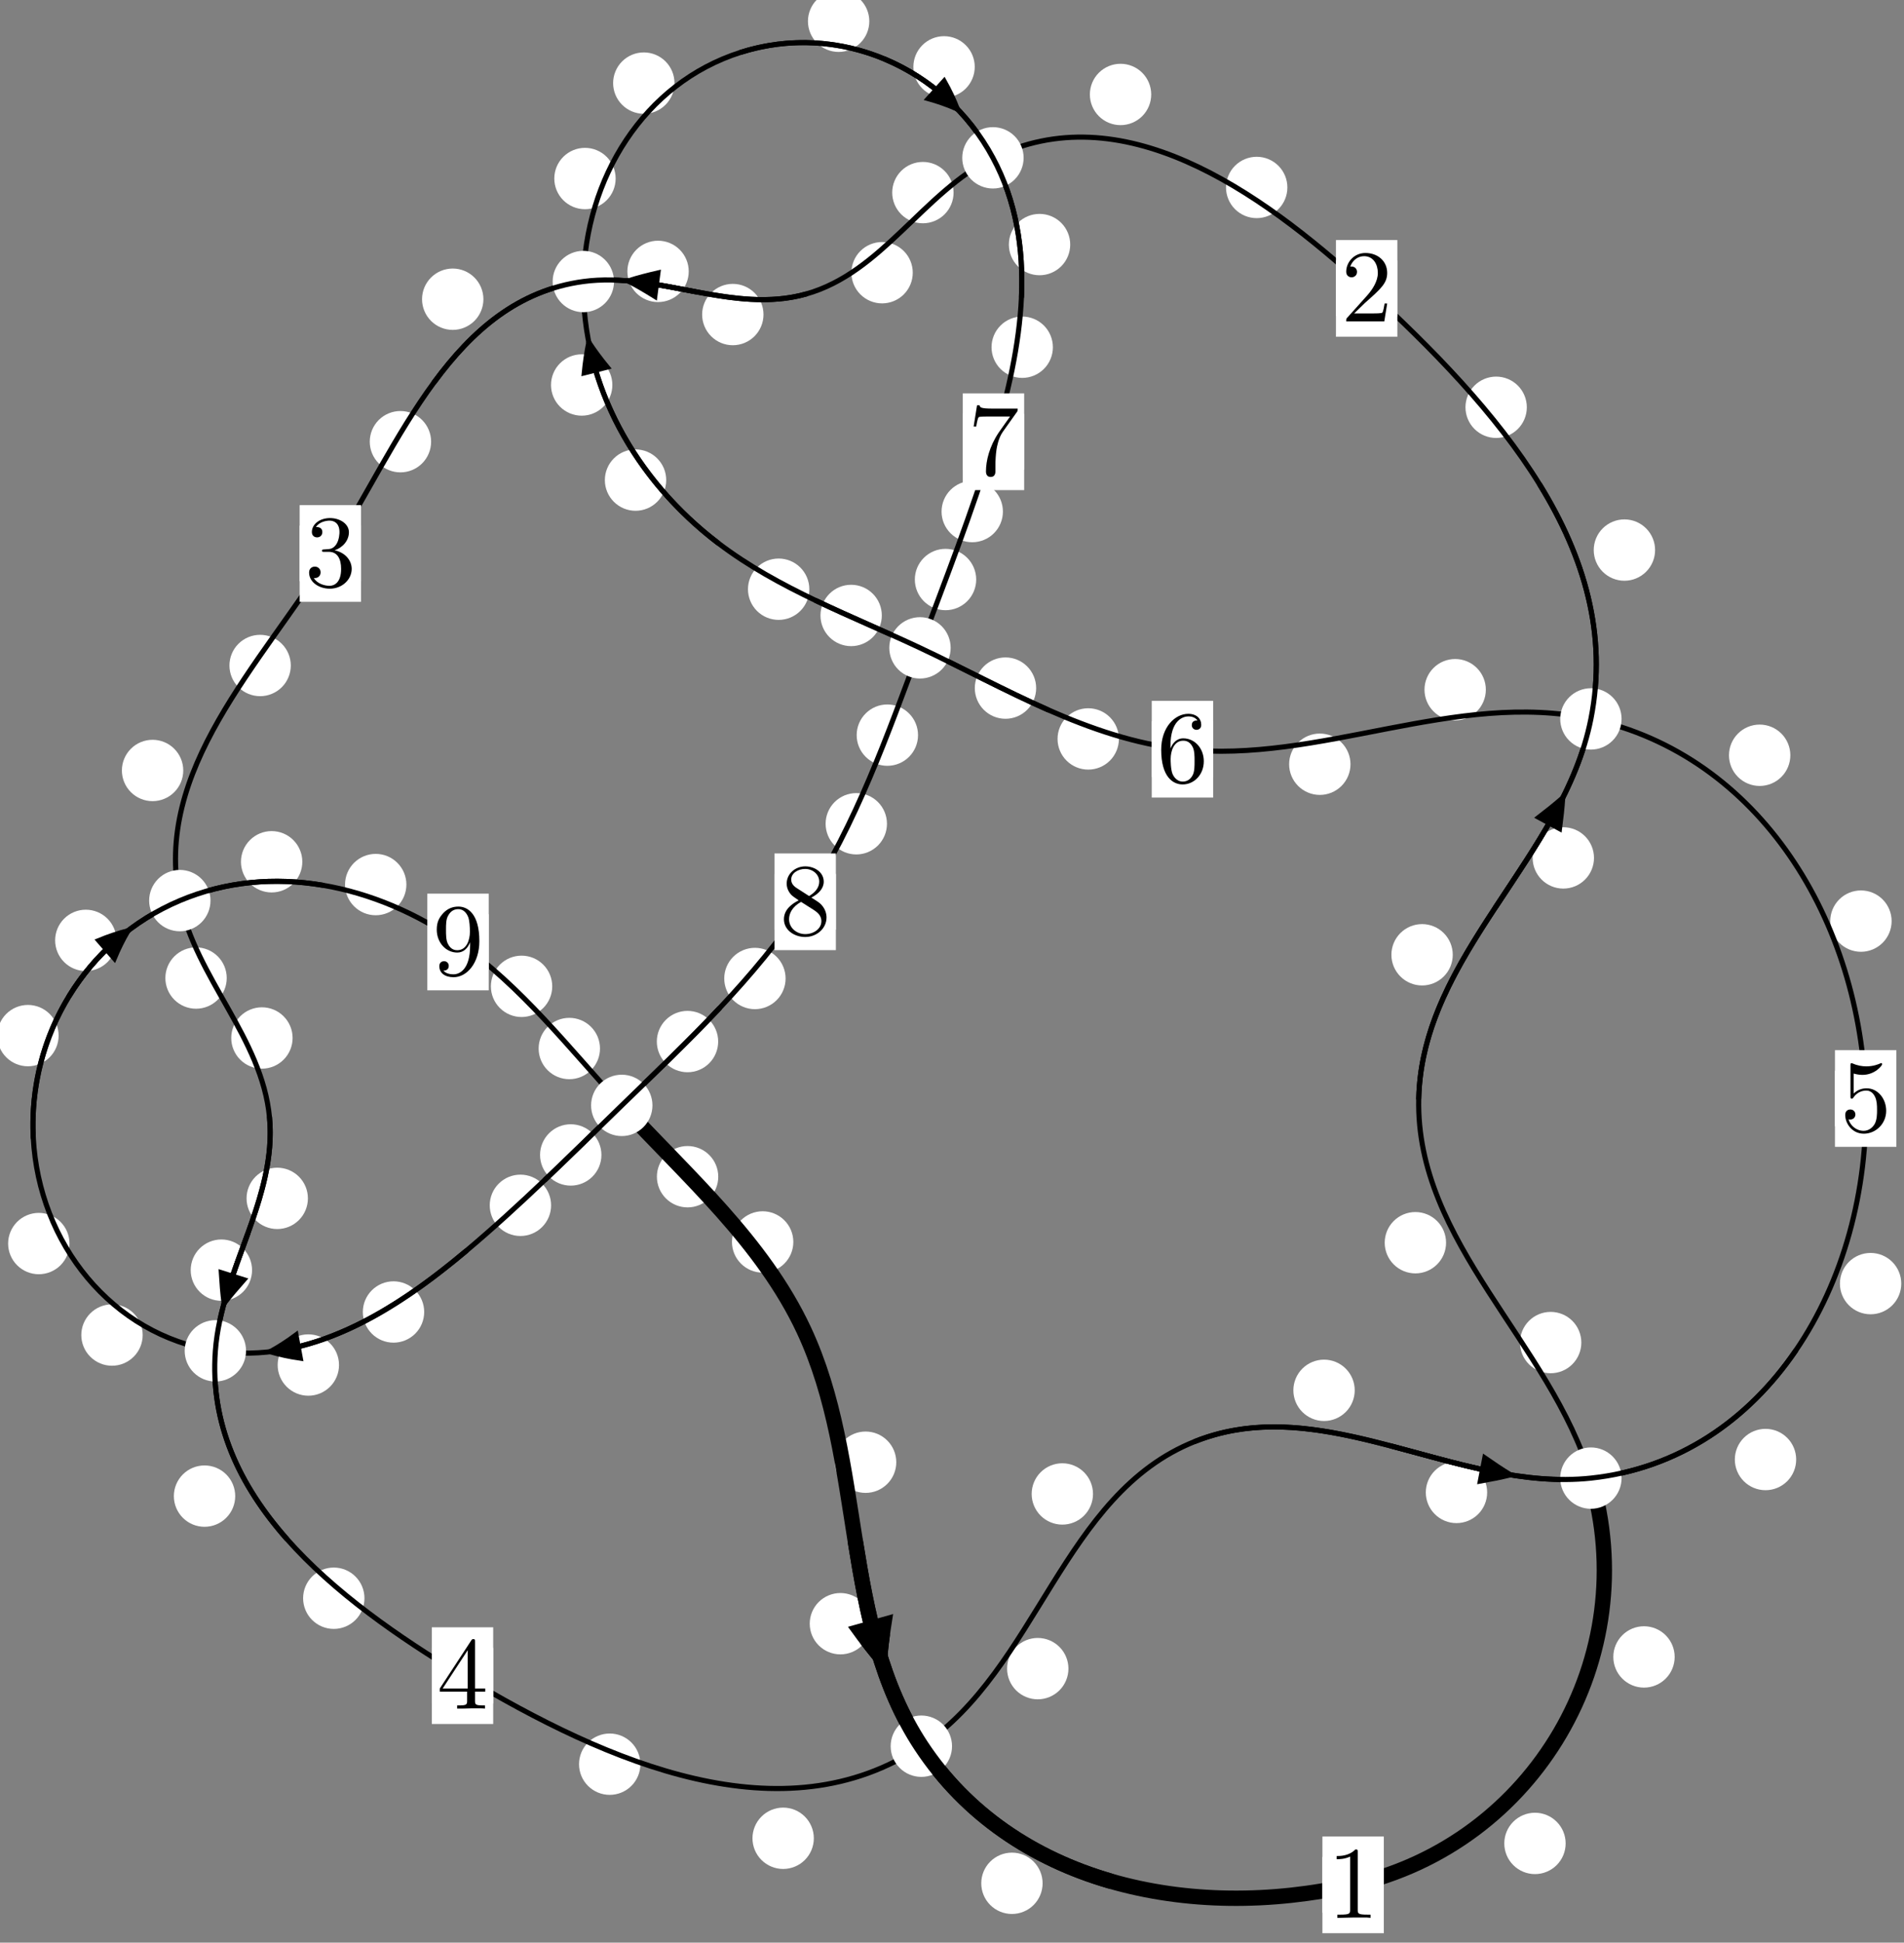 <?xml version="1.0"?>
<!-- Created by MetaPost 1.999 on 2021.07.06:0002 -->
<svg version="1.1" xmlns="http://www.w3.org/2000/svg" xmlns:xlink="http://www.w3.org/1999/xlink" width="185.505" height="189.254" viewBox="0 0 185.505 189.254">
<rect x="0" y="0" width="185.505" height="189.254" fill="#808080" stroke="none"/>
<!-- Original BoundingBox: -155.266449 -44.336700 30.238068 144.917358 -->
  <defs>
    <g transform="scale(0.01,0.01)" id="GLYPHcmr10_49">
      <path style="fill-rule: evenodd;" d="M294 -640C294 -664,294 -666,271 -666C209 -602,121 -602,89 -602L89 -571C109 -571,168 -571,220 -597L220 -79C220 -43,217 -31,127 -31L95 -31L95 -0L257 -0L130 -3L217 -3L257 -3L297 -3L384 -3L419 -0L419 -31L387 -31C297 -31,294 -42,294 -79"></path>
    </g>
    <g transform="scale(0.01,0.01)" id="GLYPHcmr10_50">
      <path style="fill-rule: evenodd;" d="M127 -77L233 -180C389 -318,449 -372,449 -472C449 -586,359 -666,237 -666C124 -666,50 -574,50 -485C50 -429,100 -429,103 -429C120 -429,155 -441,155 -482C155 -508,137 -534,102 -534C94 -534,92 -534,89 -533C112 -598,166 -635,224 -635C315 -635,358 -554,358 -472C358 -392,308 -313,253 -251L61 -37C50 -26,50 -24,50 -0L421 -0L449 -174L424 -174C419 -144,412 -100,402 -85C395 -77,329 -77,307 -77"></path>
    </g>
    <g transform="scale(0.01,0.01)" id="GLYPHcmr10_51">
      <path style="fill-rule: evenodd;" d="M290 -352C372 -379,430 -449,430 -528C430 -610,342 -666,246 -666C145 -666,69 -606,69 -530C69 -497,91 -478,120 -478C151 -478,171 -500,171 -529C171 -579,124 -579,109 -579C140 -628,206 -641,242 -641C283 -641,338 -619,338 -529C338 -517,336 -459,310 -415C280 -367,246 -364,221 -363C213 -362,189 -360,182 -360C174 -359,167 -358,167 -348C167 -337,174 -337,191 -337L235 -337C317 -337,354 -269,354 -171C354 -35,285 -6,241 -6C198 -6,123 -23,88 -82C123 -77,154 -99,154 -137C154 -173,127 -193,98 -193C74 -193,42 -179,42 -135C42 -44,135 22,244 22C366 22,457 -69,457 -171C457 -253,394 -331,290 -352"></path>
    </g>
    <g transform="scale(0.01,0.01)" id="GLYPHcmr10_52">
      <path style="fill-rule: evenodd;" d="M294 -165L294 -78C294 -42,292 -31,218 -31L197 -31L197 -0L332 -0L238 -3L290 -3L332 -3L374 -3L427 -3L468 -0L468 -31L447 -31C373 -31,371 -42,371 -78L371 -165L471 -165L471 -196L371 -196L371 -651C371 -671,371 -677,355 -677C346 -677,343 -677,335 -665L28 -196L28 -165M300 -196L56 -196L300 -569"></path>
    </g>
    <g transform="scale(0.01,0.01)" id="GLYPHcmr10_53">
      <path style="fill-rule: evenodd;" d="M449 -201C449 -320,367 -420,259 -420C211 -420,168 -404,132 -369L132 -564C152 -558,185 -551,217 -551C340 -551,410 -642,410 -655C410 -661,407 -666,400 -666C399 -666,397 -666,392 -663C372 -654,323 -634,256 -634C216 -634,170 -641,123 -662C115 -665,113 -665,111 -665C101 -665,101 -657,101 -641L101 -345C101 -327,101 -319,115 -319C122 -319,124 -322,128 -328C139 -344,176 -398,257 -398C309 -398,334 -352,342 -334C358 -297,360 -258,360 -208C360 -173,360 -113,336 -71C312 -32,275 -6,229 -6C156 -6,99 -59,82 -118C85 -117,88 -116,99 -116C132 -116,149 -141,149 -165C149 -189,132 -214,99 -214C85 -214,50 -207,50 -161C50 -75,119 22,231 22C347 22,449 -74,449 -201"></path>
    </g>
    <g transform="scale(0.01,0.01)" id="GLYPHcmr10_54">
      <path style="fill-rule: evenodd;" d="M132 -328L132 -352C132 -605,256 -641,307 -641C331 -641,373 -635,395 -601C380 -601,340 -601,340 -556C340 -525,364 -510,386 -510C402 -510,432 -519,432 -558C432 -618,388 -666,305 -666C177 -666,42 -537,42 -316C42 -49,158 22,251 22C362 22,457 -72,457 -204C457 -331,368 -427,257 -427C189 -427,152 -376,132 -328M251 -6C188 -6,158 -66,152 -81C134 -128,134 -208,134 -226C134 -304,166 -404,256 -404C272 -404,318 -404,349 -342C367 -305,367 -254,367 -205C367 -157,367 -107,350 -71C320 -11,274 -6,251 -6"></path>
    </g>
    <g transform="scale(0.01,0.01)" id="GLYPHcmr10_55">
      <path style="fill-rule: evenodd;" d="M476 -609C485 -621,485 -623,485 -644L242 -644C120 -644,118 -657,114 -676L89 -676L56 -470L81 -470C84 -486,93 -549,106 -561C113 -567,191 -567,204 -567L411 -567C400 -551,321 -442,299 -409C209 -274,176 -135,176 -33C176 -23,176 22,222 22C268 22,268 -23,268 -33L268 -84C268 -139,271 -194,279 -248C283 -271,297 -357,341 -419"></path>
    </g>
    <g transform="scale(0.01,0.01)" id="GLYPHcmr10_56">
      <path style="fill-rule: evenodd;" d="M163 -457C117 -487,113 -521,113 -538C113 -599,178 -641,249 -641C322 -641,386 -589,386 -517C386 -460,347 -412,287 -377M309 -362C381 -399,430 -451,430 -517C430 -609,341 -666,250 -666C150 -666,69 -592,69 -499C69 -481,71 -436,113 -389C124 -377,161 -352,186 -335C128 -306,42 -250,42 -151C42 -45,144 22,249 22C362 22,457 -61,457 -168C457 -204,446 -249,408 -291C389 -312,373 -322,309 -362M209 -320L332 -242C360 -223,407 -193,407 -132C407 -58,332 -6,250 -6C164 -6,92 -68,92 -151C92 -209,124 -273,209 -320"></path>
    </g>
    <g transform="scale(0.01,0.01)" id="GLYPHcmr10_57">
      <path style="fill-rule: evenodd;" d="M367 -318L367 -286C367 -52,263 -6,205 -6C188 -6,134 -8,107 -42C151 -42,159 -71,159 -88C159 -119,135 -134,113 -134C97 -134,67 -125,67 -86C67 -19,121 22,206 22C335 22,457 -114,457 -329C457 -598,342 -666,253 -666C198 -666,149 -648,106 -603C65 -558,42 -516,42 -441C42 -316,130 -218,242 -218C303 -218,344 -260,367 -318M243 -241C227 -241,181 -241,150 -304C132 -341,132 -391,132 -440C132 -494,132 -541,153 -578C180 -628,218 -641,253 -641C299 -641,332 -607,349 -562C361 -530,365 -467,365 -421C365 -338,331 -241,243 -241"></path>
    </g>
  </defs>
  <path d="M152.54 179.588C152.54 178.796,152.225 178.035,151.664 177.475C151.104 176.914,150.344 176.599,149.551 176.599C148.758 176.599,147.998 176.914,147.438 177.475C146.877 178.035,146.562 178.796,146.562 179.588C146.562 180.381,146.877 181.141,147.438 181.702C147.998 182.262,148.758 182.577,149.551 182.577C150.344 182.577,151.104 182.262,151.664 181.702C152.225 181.141,152.54 180.381,152.54 179.588Z" style="fill: rgb(100%,100%,100%);stroke: none;"></path>
  <path d="M134.822 183.626C134.822 182.834,134.507 182.074,133.946 181.513C133.386 180.953,132.626 180.638,131.833 180.638C131.04 180.638,130.28 180.953,129.72 181.513C129.159 182.074,128.844 182.834,128.844 183.626C128.844 184.419,129.159 185.179,129.72 185.74C130.28 186.3,131.04 186.615,131.833 186.615C132.626 186.615,133.386 186.3,133.946 185.74C134.507 185.179,134.822 184.419,134.822 183.626Z" style="fill: rgb(100%,100%,100%);stroke: none;"></path>
  <path d="M154.068 130.795C154.068 130.002,153.753 129.242,153.193 128.681C152.632 128.121,151.872 127.806,151.079 127.806C150.287 127.806,149.526 128.121,148.966 128.681C148.405 129.242,148.091 130.002,148.091 130.795C148.091 131.587,148.405 132.347,148.966 132.908C149.526 133.468,150.287 133.783,151.079 133.783C151.872 133.783,152.632 133.468,153.193 132.908C153.753 132.347,154.068 131.587,154.068 130.795Z" style="fill: rgb(100%,100%,100%);stroke: none;"></path>
  <path d="M163.161 161.421C163.161 160.628,162.846 159.868,162.286 159.308C161.725 158.747,160.965 158.432,160.172 158.432C159.38 158.432,158.619 158.747,158.059 159.308C157.499 159.868,157.184 160.628,157.184 161.421C157.184 162.214,157.499 162.974,158.059 163.534C158.619 164.095,159.38 164.41,160.172 164.41C160.965 164.41,161.725 164.095,162.286 163.534C162.846 162.974,163.161 162.214,163.161 161.421Z" style="fill: rgb(100%,100%,100%);stroke: none;"></path>
  <path d="M141.541 93.016C141.541 92.223,141.226 91.463,140.665 90.903C140.105 90.342,139.345 90.027,138.552 90.027C137.759 90.027,136.999 90.342,136.439 90.903C135.878 91.463,135.563 92.223,135.563 93.016C135.563 93.809,135.878 94.569,136.439 95.129C136.999 95.69,137.759 96.005,138.552 96.005C139.345 96.005,140.105 95.69,140.665 95.129C141.226 94.569,141.541 93.809,141.541 93.016Z" style="fill: rgb(100%,100%,100%);stroke: none;"></path>
  <path d="M140.889 121.067C140.889 120.274,140.574 119.514,140.013 118.954C139.453 118.393,138.692 118.078,137.9 118.078C137.107 118.078,136.347 118.393,135.786 118.954C135.226 119.514,134.911 120.274,134.911 121.067C134.911 121.86,135.226 122.62,135.786 123.18C136.347 123.741,137.107 124.056,137.9 124.056C138.692 124.056,139.453 123.741,140.013 123.18C140.574 122.62,140.889 121.86,140.889 121.067Z" style="fill: rgb(100%,100%,100%);stroke: none;"></path>
  <path d="M161.254 53.589C161.254 52.796,160.939 52.036,160.378 51.475C159.818 50.915,159.057 50.6,158.265 50.6C157.472 50.6,156.712 50.915,156.151 51.475C155.591 52.036,155.276 52.796,155.276 53.589C155.276 54.381,155.591 55.142,156.151 55.702C156.712 56.262,157.472 56.577,158.265 56.577C159.057 56.577,159.818 56.262,160.378 55.702C160.939 55.142,161.254 54.381,161.254 53.589Z" style="fill: rgb(100%,100%,100%);stroke: none;"></path>
  <path d="M155.301 83.579C155.301 82.786,154.986 82.026,154.426 81.466C153.865 80.905,153.105 80.59,152.312 80.59C151.52 80.59,150.759 80.905,150.199 81.466C149.639 82.026,149.324 82.786,149.324 83.579C149.324 84.372,149.639 85.132,150.199 85.692C150.759 86.253,151.52 86.568,152.312 86.568C153.105 86.568,153.865 86.253,154.426 85.692C154.986 85.132,155.301 84.372,155.301 83.579Z" style="fill: rgb(100%,100%,100%);stroke: none;"></path>
  <path d="M125.428 18.263C125.428 17.47,125.113 16.71,124.552 16.149C123.992 15.589,123.231 15.274,122.439 15.274C121.646 15.274,120.886 15.589,120.325 16.149C119.765 16.71,119.45 17.47,119.45 18.263C119.45 19.055,119.765 19.816,120.325 20.376C120.886 20.936,121.646 21.251,122.439 21.251C123.231 21.251,123.992 20.936,124.552 20.376C125.113 19.816,125.428 19.055,125.428 18.263Z" style="fill: rgb(100%,100%,100%);stroke: none;"></path>
  <path d="M148.757 39.678C148.757 38.885,148.443 38.125,147.882 37.564C147.322 37.004,146.561 36.689,145.769 36.689C144.976 36.689,144.216 37.004,143.655 37.564C143.095 38.125,142.78 38.885,142.78 39.678C142.78 40.47,143.095 41.231,143.655 41.791C144.216 42.352,144.976 42.667,145.769 42.667C146.561 42.667,147.322 42.352,147.882 41.791C148.443 41.231,148.757 40.47,148.757 39.678Z" style="fill: rgb(100%,100%,100%);stroke: none;"></path>
  <path d="M92.906 18.764C92.906 17.972,92.591 17.211,92.03 16.651C91.47 16.09,90.709 15.776,89.917 15.776C89.124 15.776,88.364 16.09,87.803 16.651C87.243 17.211,86.928 17.972,86.928 18.764C86.928 19.557,87.243 20.317,87.803 20.878C88.364 21.438,89.124 21.753,89.917 21.753C90.709 21.753,91.47 21.438,92.03 20.878C92.591 20.317,92.906 19.557,92.906 18.764Z" style="fill: rgb(100%,100%,100%);stroke: none;"></path>
  <path d="M112.162 9.203C112.162 8.41,111.847 7.65,111.287 7.089C110.726 6.529,109.966 6.214,109.173 6.214C108.381 6.214,107.621 6.529,107.06 7.089C106.5 7.65,106.185 8.41,106.185 9.203C106.185 9.995,106.5 10.755,107.06 11.316C107.621 11.876,108.381 12.191,109.173 12.191C109.966 12.191,110.726 11.876,111.287 11.316C111.847 10.755,112.162 9.995,112.162 9.203Z" style="fill: rgb(100%,100%,100%);stroke: none;"></path>
  <path d="M74.386 30.644C74.386 29.851,74.071 29.091,73.511 28.531C72.95 27.97,72.19 27.655,71.397 27.655C70.605 27.655,69.845 27.97,69.284 28.531C68.724 29.091,68.409 29.851,68.409 30.644C68.409 31.437,68.724 32.197,69.284 32.757C69.845 33.318,70.605 33.633,71.397 33.633C72.19 33.633,72.95 33.318,73.511 32.757C74.071 32.197,74.386 31.437,74.386 30.644Z" style="fill: rgb(100%,100%,100%);stroke: none;"></path>
  <path d="M88.929 26.567C88.929 25.775,88.614 25.014,88.054 24.454C87.493 23.894,86.733 23.579,85.941 23.579C85.148 23.579,84.388 23.894,83.827 24.454C83.267 25.014,82.952 25.775,82.952 26.567C82.952 27.36,83.267 28.12,83.827 28.681C84.388 29.241,85.148 29.556,85.941 29.556C86.733 29.556,87.493 29.241,88.054 28.681C88.614 28.12,88.929 27.36,88.929 26.567Z" style="fill: rgb(100%,100%,100%);stroke: none;"></path>
  <path d="M47.098 29.15C47.098 28.358,46.783 27.597,46.222 27.037C45.662 26.477,44.902 26.162,44.109 26.162C43.316 26.162,42.556 26.477,41.996 27.037C41.435 27.597,41.12 28.358,41.12 29.15C41.12 29.943,41.435 30.703,41.996 31.264C42.556 31.824,43.316 32.139,44.109 32.139C44.902 32.139,45.662 31.824,46.222 31.264C46.783 30.703,47.098 29.943,47.098 29.15Z" style="fill: rgb(100%,100%,100%);stroke: none;"></path>
  <path d="M67.102 26.44C67.102 25.647,66.787 24.887,66.227 24.327C65.666 23.766,64.906 23.451,64.113 23.451C63.321 23.451,62.561 23.766,62 24.327C61.44 24.887,61.125 25.647,61.125 26.44C61.125 27.233,61.44 27.993,62 28.553C62.561 29.114,63.321 29.429,64.113 29.429C64.906 29.429,65.666 29.114,66.227 28.553C66.787 27.993,67.102 27.233,67.102 26.44Z" style="fill: rgb(100%,100%,100%);stroke: none;"></path>
  <path d="M28.332 64.834C28.332 64.042,28.017 63.281,27.457 62.721C26.896 62.16,26.136 61.845,25.344 61.845C24.551 61.845,23.791 62.16,23.23 62.721C22.67 63.281,22.355 64.042,22.355 64.834C22.355 65.627,22.67 66.387,23.23 66.948C23.791 67.508,24.551 67.823,25.344 67.823C26.136 67.823,26.896 67.508,27.457 66.948C28.017 66.387,28.332 65.627,28.332 64.834Z" style="fill: rgb(100%,100%,100%);stroke: none;"></path>
  <path d="M42.003 43.03C42.003 42.238,41.688 41.477,41.128 40.917C40.567 40.356,39.807 40.042,39.014 40.042C38.222 40.042,37.462 40.356,36.901 40.917C36.341 41.477,36.026 42.238,36.026 43.03C36.026 43.823,36.341 44.583,36.901 45.144C37.462 45.704,38.222 46.019,39.014 46.019C39.807 46.019,40.567 45.704,41.128 45.144C41.688 44.583,42.003 43.823,42.003 43.03Z" style="fill: rgb(100%,100%,100%);stroke: none;"></path>
  <path d="M22.09 95.283C22.09 94.491,21.775 93.73,21.214 93.17C20.654 92.609,19.894 92.294,19.101 92.294C18.308 92.294,17.548 92.609,16.988 93.17C16.427 93.73,16.112 94.491,16.112 95.283C16.112 96.076,16.427 96.836,16.988 97.397C17.548 97.957,18.308 98.272,19.101 98.272C19.894 98.272,20.654 97.957,21.214 97.397C21.775 96.836,22.09 96.076,22.09 95.283Z" style="fill: rgb(100%,100%,100%);stroke: none;"></path>
  <path d="M17.854 75.061C17.854 74.268,17.539 73.508,16.978 72.947C16.418 72.387,15.658 72.072,14.865 72.072C14.072 72.072,13.312 72.387,12.752 72.947C12.191 73.508,11.876 74.268,11.876 75.061C11.876 75.853,12.191 76.614,12.752 77.174C13.312 77.734,14.072 78.049,14.865 78.049C15.658 78.049,16.418 77.734,16.978 77.174C17.539 76.614,17.854 75.853,17.854 75.061Z" style="fill: rgb(100%,100%,100%);stroke: none;"></path>
  <path d="M29.999 116.747C29.999 115.954,29.684 115.194,29.124 114.633C28.563 114.073,27.803 113.758,27.011 113.758C26.218 113.758,25.458 114.073,24.897 114.633C24.337 115.194,24.022 115.954,24.022 116.747C24.022 117.539,24.337 118.3,24.897 118.86C25.458 119.421,26.218 119.735,27.011 119.735C27.803 119.735,28.563 119.421,29.124 118.86C29.684 118.3,29.999 117.539,29.999 116.747Z" style="fill: rgb(100%,100%,100%);stroke: none;"></path>
  <path d="M28.508 101.121C28.508 100.328,28.193 99.568,27.632 99.008C27.072 98.447,26.311 98.132,25.519 98.132C24.726 98.132,23.966 98.447,23.405 99.008C22.845 99.568,22.53 100.328,22.53 101.121C22.53 101.914,22.845 102.674,23.405 103.234C23.966 103.795,24.726 104.11,25.519 104.11C26.311 104.11,27.072 103.795,27.632 103.234C28.193 102.674,28.508 101.914,28.508 101.121Z" style="fill: rgb(100%,100%,100%);stroke: none;"></path>
  <path d="M22.917 145.754C22.917 144.961,22.602 144.201,22.041 143.641C21.481 143.08,20.72 142.765,19.928 142.765C19.135 142.765,18.375 143.08,17.814 143.641C17.254 144.201,16.939 144.961,16.939 145.754C16.939 146.547,17.254 147.307,17.814 147.867C18.375 148.428,19.135 148.743,19.928 148.743C20.72 148.743,21.481 148.428,22.041 147.867C22.602 147.307,22.917 146.547,22.917 145.754Z" style="fill: rgb(100%,100%,100%);stroke: none;"></path>
  <path d="M24.558 123.739C24.558 122.947,24.243 122.187,23.682 121.626C23.122 121.066,22.362 120.751,21.569 120.751C20.776 120.751,20.016 121.066,19.456 121.626C18.895 122.187,18.58 122.947,18.58 123.739C18.58 124.532,18.895 125.292,19.456 125.853C20.016 126.413,20.776 126.728,21.569 126.728C22.362 126.728,23.122 126.413,23.682 125.853C24.243 125.292,24.558 124.532,24.558 123.739Z" style="fill: rgb(100%,100%,100%);stroke: none;"></path>
  <path d="M62.392 171.87C62.392 171.077,62.077 170.317,61.517 169.756C60.956 169.196,60.196 168.881,59.403 168.881C58.611 168.881,57.851 169.196,57.29 169.756C56.73 170.317,56.415 171.077,56.415 171.87C56.415 172.662,56.73 173.423,57.29 173.983C57.851 174.544,58.611 174.858,59.403 174.858C60.196 174.858,60.956 174.544,61.517 173.983C62.077 173.423,62.392 172.662,62.392 171.87Z" style="fill: rgb(100%,100%,100%);stroke: none;"></path>
  <path d="M35.509 155.702C35.509 154.91,35.194 154.149,34.634 153.589C34.073 153.028,33.313 152.713,32.52 152.713C31.728 152.713,30.968 153.028,30.407 153.589C29.847 154.149,29.532 154.91,29.532 155.702C29.532 156.495,29.847 157.255,30.407 157.816C30.968 158.376,31.728 158.691,32.52 158.691C33.313 158.691,34.073 158.376,34.634 157.816C35.194 157.255,35.509 156.495,35.509 155.702Z" style="fill: rgb(100%,100%,100%);stroke: none;"></path>
  <path d="M104.096 162.56C104.096 161.768,103.781 161.007,103.221 160.447C102.66 159.887,101.9 159.572,101.108 159.572C100.315 159.572,99.555 159.887,98.994 160.447C98.434 161.007,98.119 161.768,98.119 162.56C98.119 163.353,98.434 164.113,98.994 164.674C99.555 165.234,100.315 165.549,101.108 165.549C101.9 165.549,102.66 165.234,103.221 164.674C103.781 164.113,104.096 163.353,104.096 162.56Z" style="fill: rgb(100%,100%,100%);stroke: none;"></path>
  <path d="M79.291 179.088C79.291 178.295,78.976 177.535,78.415 176.974C77.855 176.414,77.095 176.099,76.302 176.099C75.509 176.099,74.749 176.414,74.189 176.974C73.628 177.535,73.313 178.295,73.313 179.088C73.313 179.88,73.628 180.64,74.189 181.201C74.749 181.761,75.509 182.076,76.302 182.076C77.095 182.076,77.855 181.761,78.415 181.201C78.976 180.64,79.291 179.88,79.291 179.088Z" style="fill: rgb(100%,100%,100%);stroke: none;"></path>
  <path d="M131.989 135.446C131.989 134.654,131.675 133.894,131.114 133.333C130.554 132.773,129.793 132.458,129.001 132.458C128.208 132.458,127.448 132.773,126.887 133.333C126.327 133.894,126.012 134.654,126.012 135.446C126.012 136.239,126.327 136.999,126.887 137.56C127.448 138.12,128.208 138.435,129.001 138.435C129.793 138.435,130.554 138.12,131.114 137.56C131.675 136.999,131.989 136.239,131.989 135.446Z" style="fill: rgb(100%,100%,100%);stroke: none;"></path>
  <path d="M106.491 145.542C106.491 144.75,106.176 143.989,105.616 143.429C105.055 142.868,104.295 142.554,103.502 142.554C102.71 142.554,101.95 142.868,101.389 143.429C100.829 143.989,100.514 144.75,100.514 145.542C100.514 146.335,100.829 147.095,101.389 147.656C101.95 148.216,102.71 148.531,103.502 148.531C104.295 148.531,105.055 148.216,105.616 147.656C106.176 147.095,106.491 146.335,106.491 145.542Z" style="fill: rgb(100%,100%,100%);stroke: none;"></path>
  <path d="M175 142.189C175 141.396,174.685 140.636,174.125 140.075C173.564 139.515,172.804 139.2,172.012 139.2C171.219 139.2,170.459 139.515,169.898 140.075C169.338 140.636,169.023 141.396,169.023 142.189C169.023 142.981,169.338 143.742,169.898 144.302C170.459 144.863,171.219 145.177,172.012 145.177C172.804 145.177,173.564 144.863,174.125 144.302C174.685 143.742,175 142.981,175 142.189Z" style="fill: rgb(100%,100%,100%);stroke: none;"></path>
  <path d="M144.892 145.394C144.892 144.602,144.577 143.842,144.017 143.281C143.456 142.721,142.696 142.406,141.903 142.406C141.111 142.406,140.35 142.721,139.79 143.281C139.229 143.842,138.915 144.602,138.915 145.394C138.915 146.187,139.229 146.947,139.79 147.508C140.35 148.068,141.111 148.383,141.903 148.383C142.696 148.383,143.456 148.068,144.017 147.508C144.577 146.947,144.892 146.187,144.892 145.394Z" style="fill: rgb(100%,100%,100%);stroke: none;"></path>
  <path d="M184.299 89.736C184.299 88.943,183.984 88.183,183.424 87.622C182.863 87.062,182.103 86.747,181.31 86.747C180.518 86.747,179.757 87.062,179.197 87.622C178.636 88.183,178.321 88.943,178.321 89.736C178.321 90.528,178.636 91.288,179.197 91.849C179.757 92.409,180.518 92.724,181.31 92.724C182.103 92.724,182.863 92.409,183.424 91.849C183.984 91.288,184.299 90.528,184.299 89.736Z" style="fill: rgb(100%,100%,100%);stroke: none;"></path>
  <path d="M185.238 125.051C185.238 124.258,184.923 123.498,184.363 122.937C183.802 122.377,183.042 122.062,182.249 122.062C181.457 122.062,180.696 122.377,180.136 122.937C179.576 123.498,179.261 124.258,179.261 125.051C179.261 125.843,179.576 126.604,180.136 127.164C180.696 127.725,181.457 128.039,182.249 128.039C183.042 128.039,183.802 127.725,184.363 127.164C184.923 126.604,185.238 125.843,185.238 125.051Z" style="fill: rgb(100%,100%,100%);stroke: none;"></path>
  <path d="M144.764 67.19C144.764 66.397,144.449 65.637,143.889 65.076C143.328 64.516,142.568 64.201,141.776 64.201C140.983 64.201,140.223 64.516,139.662 65.076C139.102 65.637,138.787 66.397,138.787 67.19C138.787 67.982,139.102 68.742,139.662 69.303C140.223 69.863,140.983 70.178,141.776 70.178C142.568 70.178,143.328 69.863,143.889 69.303C144.449 68.742,144.764 67.982,144.764 67.19Z" style="fill: rgb(100%,100%,100%);stroke: none;"></path>
  <path d="M174.431 73.579C174.431 72.786,174.116 72.026,173.556 71.465C172.995 70.905,172.235 70.59,171.442 70.59C170.65 70.59,169.889 70.905,169.329 71.465C168.768 72.026,168.453 72.786,168.453 73.579C168.453 74.371,168.768 75.132,169.329 75.692C169.889 76.253,170.65 76.568,171.442 76.568C172.235 76.568,172.995 76.253,173.556 75.692C174.116 75.132,174.431 74.371,174.431 73.579Z" style="fill: rgb(100%,100%,100%);stroke: none;"></path>
  <path d="M109.014 71.987C109.014 71.195,108.699 70.434,108.138 69.874C107.578 69.313,106.818 68.999,106.025 68.999C105.232 68.999,104.472 69.313,103.912 69.874C103.351 70.434,103.036 71.195,103.036 71.987C103.036 72.78,103.351 73.54,103.912 74.101C104.472 74.661,105.232 74.976,106.025 74.976C106.818 74.976,107.578 74.661,108.138 74.101C108.699 73.54,109.014 72.78,109.014 71.987Z" style="fill: rgb(100%,100%,100%);stroke: none;"></path>
  <path d="M131.577 74.453C131.577 73.66,131.262 72.9,130.701 72.34C130.141 71.779,129.381 71.464,128.588 71.464C127.795 71.464,127.035 71.779,126.475 72.34C125.914 72.9,125.599 73.66,125.599 74.453C125.599 75.246,125.914 76.006,126.475 76.566C127.035 77.127,127.795 77.442,128.588 77.442C129.381 77.442,130.141 77.127,130.701 76.566C131.262 76.006,131.577 75.246,131.577 74.453Z" style="fill: rgb(100%,100%,100%);stroke: none;"></path>
  <path d="M85.915 59.959C85.915 59.166,85.6 58.406,85.04 57.846C84.479 57.285,83.719 56.97,82.926 56.97C82.134 56.97,81.373 57.285,80.813 57.846C80.252 58.406,79.938 59.166,79.938 59.959C79.938 60.752,80.252 61.512,80.813 62.072C81.373 62.633,82.134 62.948,82.926 62.948C83.719 62.948,84.479 62.633,85.04 62.072C85.6 61.512,85.915 60.752,85.915 59.959Z" style="fill: rgb(100%,100%,100%);stroke: none;"></path>
  <path d="M100.952 67.036C100.952 66.243,100.637 65.483,100.076 64.923C99.516 64.362,98.755 64.047,97.963 64.047C97.17 64.047,96.41 64.362,95.849 64.923C95.289 65.483,94.974 66.243,94.974 67.036C94.974 67.829,95.289 68.589,95.849 69.149C96.41 69.71,97.17 70.025,97.963 70.025C98.755 70.025,99.516 69.71,100.076 69.149C100.637 68.589,100.952 67.829,100.952 67.036Z" style="fill: rgb(100%,100%,100%);stroke: none;"></path>
  <path d="M64.909 46.772C64.909 45.979,64.594 45.219,64.033 44.659C63.473 44.098,62.713 43.783,61.92 43.783C61.127 43.783,60.367 44.098,59.807 44.659C59.246 45.219,58.931 45.979,58.931 46.772C58.931 47.565,59.246 48.325,59.807 48.885C60.367 49.446,61.127 49.761,61.92 49.761C62.713 49.761,63.473 49.446,64.033 48.885C64.594 48.325,64.909 47.565,64.909 46.772Z" style="fill: rgb(100%,100%,100%);stroke: none;"></path>
  <path d="M78.852 57.402C78.852 56.61,78.537 55.849,77.976 55.289C77.416 54.728,76.656 54.413,75.863 54.413C75.07 54.413,74.31 54.728,73.75 55.289C73.189 55.849,72.874 56.61,72.874 57.402C72.874 58.195,73.189 58.955,73.75 59.516C74.31 60.076,75.07 60.391,75.863 60.391C76.656 60.391,77.416 60.076,77.976 59.516C78.537 58.955,78.852 58.195,78.852 57.402Z" style="fill: rgb(100%,100%,100%);stroke: none;"></path>
  <path d="M59.982 17.393C59.982 16.6,59.667 15.84,59.107 15.28C58.546 14.719,57.786 14.404,56.994 14.404C56.201 14.404,55.441 14.719,54.88 15.28C54.32 15.84,54.005 16.6,54.005 17.393C54.005 18.186,54.32 18.946,54.88 19.506C55.441 20.067,56.201 20.382,56.994 20.382C57.786 20.382,58.546 20.067,59.107 19.506C59.667 18.946,59.982 18.186,59.982 17.393Z" style="fill: rgb(100%,100%,100%);stroke: none;"></path>
  <path d="M59.662 37.507C59.662 36.714,59.347 35.954,58.787 35.394C58.226 34.833,57.466 34.518,56.673 34.518C55.881 34.518,55.121 34.833,54.56 35.394C54 35.954,53.685 36.714,53.685 37.507C53.685 38.3,54 39.06,54.56 39.62C55.121 40.181,55.881 40.496,56.673 40.496C57.466 40.496,58.226 40.181,58.787 39.62C59.347 39.06,59.662 38.3,59.662 37.507Z" style="fill: rgb(100%,100%,100%);stroke: none;"></path>
  <path d="M84.696 2.071C84.696 1.279,84.381 0.519,83.82 -0.042C83.26 -0.602,82.5 -0.917,81.707 -0.917C80.914 -0.917,80.154 -0.602,79.594 -0.042C79.033 0.519,78.718 1.279,78.718 2.071C78.718 2.864,79.033 3.624,79.594 4.185C80.154 4.745,80.914 5.06,81.707 5.06C82.5 5.06,83.26 4.745,83.82 4.185C84.381 3.624,84.696 2.864,84.696 2.071Z" style="fill: rgb(100%,100%,100%);stroke: none;"></path>
  <path d="M65.715 8.096C65.715 7.303,65.4 6.543,64.839 5.982C64.279 5.422,63.519 5.107,62.726 5.107C61.933 5.107,61.173 5.422,60.613 5.982C60.052 6.543,59.737 7.303,59.737 8.096C59.737 8.888,60.052 9.649,60.613 10.209C61.173 10.77,61.933 11.085,62.726 11.085C63.519 11.085,64.279 10.77,64.839 10.209C65.4 9.649,65.715 8.888,65.715 8.096Z" style="fill: rgb(100%,100%,100%);stroke: none;"></path>
  <path d="M104.27 23.826C104.27 23.034,103.955 22.274,103.395 21.713C102.834 21.153,102.074 20.838,101.282 20.838C100.489 20.838,99.729 21.153,99.168 21.713C98.608 22.274,98.293 23.034,98.293 23.826C98.293 24.619,98.608 25.379,99.168 25.94C99.729 26.5,100.489 26.815,101.282 26.815C102.074 26.815,102.834 26.5,103.395 25.94C103.955 25.379,104.27 24.619,104.27 23.826Z" style="fill: rgb(100%,100%,100%);stroke: none;"></path>
  <path d="M94.968 6.513C94.968 5.721,94.653 4.961,94.092 4.4C93.532 3.84,92.772 3.525,91.979 3.525C91.186 3.525,90.426 3.84,89.866 4.4C89.305 4.961,88.99 5.721,88.99 6.513C88.99 7.306,89.305 8.066,89.866 8.627C90.426 9.187,91.186 9.502,91.979 9.502C92.772 9.502,93.532 9.187,94.092 8.627C94.653 8.066,94.968 7.306,94.968 6.513Z" style="fill: rgb(100%,100%,100%);stroke: none;"></path>
  <path d="M97.713 49.838C97.713 49.045,97.398 48.285,96.837 47.724C96.277 47.164,95.517 46.849,94.724 46.849C93.931 46.849,93.171 47.164,92.611 47.724C92.05 48.285,91.735 49.045,91.735 49.838C91.735 50.63,92.05 51.39,92.611 51.951C93.171 52.511,93.931 52.826,94.724 52.826C95.517 52.826,96.277 52.511,96.837 51.951C97.398 51.39,97.713 50.63,97.713 49.838Z" style="fill: rgb(100%,100%,100%);stroke: none;"></path>
  <path d="M102.582 33.828C102.582 33.035,102.267 32.275,101.707 31.714C101.146 31.154,100.386 30.839,99.593 30.839C98.801 30.839,98.041 31.154,97.48 31.714C96.92 32.275,96.605 33.035,96.605 33.828C96.605 34.62,96.92 35.38,97.48 35.941C98.041 36.501,98.801 36.816,99.593 36.816C100.386 36.816,101.146 36.501,101.707 35.941C102.267 35.38,102.582 34.62,102.582 33.828Z" style="fill: rgb(100%,100%,100%);stroke: none;"></path>
  <path d="M89.443 71.618C89.443 70.825,89.128 70.065,88.567 69.505C88.007 68.944,87.247 68.629,86.454 68.629C85.661 68.629,84.901 68.944,84.341 69.505C83.78 70.065,83.465 70.825,83.465 71.618C83.465 72.411,83.78 73.171,84.341 73.731C84.901 74.292,85.661 74.607,86.454 74.607C87.247 74.607,88.007 74.292,88.567 73.731C89.128 73.171,89.443 72.411,89.443 71.618Z" style="fill: rgb(100%,100%,100%);stroke: none;"></path>
  <path d="M95.11 56.458C95.11 55.665,94.795 54.905,94.234 54.345C93.674 53.784,92.914 53.469,92.121 53.469C91.328 53.469,90.568 53.784,90.008 54.345C89.447 54.905,89.132 55.665,89.132 56.458C89.132 57.251,89.447 58.011,90.008 58.571C90.568 59.132,91.328 59.447,92.121 59.447C92.914 59.447,93.674 59.132,94.234 58.571C94.795 58.011,95.11 57.251,95.11 56.458Z" style="fill: rgb(100%,100%,100%);stroke: none;"></path>
  <path d="M76.54 95.326C76.54 94.534,76.225 93.773,75.665 93.213C75.104 92.653,74.344 92.338,73.551 92.338C72.759 92.338,71.999 92.653,71.438 93.213C70.878 93.773,70.563 94.534,70.563 95.326C70.563 96.119,70.878 96.879,71.438 97.44C71.999 98,72.759 98.315,73.551 98.315C74.344 98.315,75.104 98,75.665 97.44C76.225 96.879,76.54 96.119,76.54 95.326Z" style="fill: rgb(100%,100%,100%);stroke: none;"></path>
  <path d="M86.416 80.252C86.416 79.459,86.101 78.699,85.541 78.139C84.98 77.578,84.22 77.263,83.427 77.263C82.635 77.263,81.875 77.578,81.314 78.139C80.754 78.699,80.439 79.459,80.439 80.252C80.439 81.045,80.754 81.805,81.314 82.365C81.875 82.926,82.635 83.241,83.427 83.241C84.22 83.241,84.98 82.926,85.541 82.365C86.101 81.805,86.416 81.045,86.416 80.252Z" style="fill: rgb(100%,100%,100%);stroke: none;"></path>
  <path d="M58.596 112.516C58.596 111.723,58.281 110.963,57.72 110.403C57.16 109.842,56.4 109.527,55.607 109.527C54.814 109.527,54.054 109.842,53.494 110.403C52.933 110.963,52.618 111.723,52.618 112.516C52.618 113.309,52.933 114.069,53.494 114.629C54.054 115.19,54.814 115.505,55.607 115.505C56.4 115.505,57.16 115.19,57.72 114.629C58.281 114.069,58.596 113.309,58.596 112.516Z" style="fill: rgb(100%,100%,100%);stroke: none;"></path>
  <path d="M69.971 101.47C69.971 100.677,69.656 99.917,69.096 99.357C68.535 98.796,67.775 98.481,66.983 98.481C66.19 98.481,65.43 98.796,64.869 99.357C64.309 99.917,63.994 100.677,63.994 101.47C63.994 102.263,64.309 103.023,64.869 103.583C65.43 104.144,66.19 104.459,66.983 104.459C67.775 104.459,68.535 104.144,69.096 103.583C69.656 103.023,69.971 102.263,69.971 101.47Z" style="fill: rgb(100%,100%,100%);stroke: none;"></path>
  <path d="M41.329 127.815C41.329 127.023,41.014 126.263,40.453 125.702C39.893 125.142,39.133 124.827,38.34 124.827C37.547 124.827,36.787 125.142,36.227 125.702C35.666 126.263,35.351 127.023,35.351 127.815C35.351 128.608,35.666 129.368,36.227 129.929C36.787 130.489,37.547 130.804,38.34 130.804C39.133 130.804,39.893 130.489,40.453 129.929C41.014 129.368,41.329 128.608,41.329 127.815Z" style="fill: rgb(100%,100%,100%);stroke: none;"></path>
  <path d="M53.693 117.424C53.693 116.632,53.378 115.871,52.817 115.311C52.257 114.75,51.497 114.435,50.704 114.435C49.911 114.435,49.151 114.75,48.591 115.311C48.03 115.871,47.715 116.632,47.715 117.424C47.715 118.217,48.03 118.977,48.591 119.538C49.151 120.098,49.911 120.413,50.704 120.413C51.497 120.413,52.257 120.098,52.817 119.538C53.378 118.977,53.693 118.217,53.693 117.424Z" style="fill: rgb(100%,100%,100%);stroke: none;"></path>
  <path d="M13.9 130.062C13.9 129.269,13.585 128.509,13.024 127.949C12.464 127.388,11.704 127.073,10.911 127.073C10.118 127.073,9.358 127.388,8.798 127.949C8.237 128.509,7.922 129.269,7.922 130.062C7.922 130.855,8.237 131.615,8.798 132.175C9.358 132.736,10.118 133.051,10.911 133.051C11.704 133.051,12.464 132.736,13.024 132.175C13.585 131.615,13.9 130.855,13.9 130.062Z" style="fill: rgb(100%,100%,100%);stroke: none;"></path>
  <path d="M33.03 132.983C33.03 132.19,32.715 131.43,32.154 130.87C31.594 130.309,30.834 129.994,30.041 129.994C29.248 129.994,28.488 130.309,27.928 130.87C27.367 131.43,27.052 132.19,27.052 132.983C27.052 133.776,27.367 134.536,27.928 135.096C28.488 135.657,29.248 135.972,30.041 135.972C30.834 135.972,31.594 135.657,32.154 135.096C32.715 134.536,33.03 133.776,33.03 132.983Z" style="fill: rgb(100%,100%,100%);stroke: none;"></path>
  <path d="M5.711 100.891C5.711 100.098,5.396 99.338,4.836 98.777C4.275 98.217,3.515 97.902,2.722 97.902C1.93 97.902,1.169 98.217,0.609 98.777C0.048 99.338,-0.266 100.098,-0.266 100.891C-0.266 101.683,0.048 102.443,0.609 103.004C1.169 103.564,1.93 103.879,2.722 103.879C3.515 103.879,4.275 103.564,4.836 103.004C5.396 102.443,5.711 101.683,5.711 100.891Z" style="fill: rgb(100%,100%,100%);stroke: none;"></path>
  <path d="M6.77 121.149C6.77 120.357,6.455 119.597,5.895 119.036C5.334 118.476,4.574 118.161,3.781 118.161C2.989 118.161,2.228 118.476,1.668 119.036C1.107 119.597,0.792 120.357,0.792 121.149C0.792 121.942,1.107 122.702,1.668 123.263C2.228 123.823,2.989 124.138,3.781 124.138C4.574 124.138,5.334 123.823,5.895 123.263C6.455 122.702,6.77 121.942,6.77 121.149Z" style="fill: rgb(100%,100%,100%);stroke: none;"></path>
  <path d="M29.454 83.955C29.454 83.162,29.139 82.402,28.579 81.842C28.019 81.281,27.258 80.966,26.466 80.966C25.673 80.966,24.913 81.281,24.352 81.842C23.792 82.402,23.477 83.162,23.477 83.955C23.477 84.748,23.792 85.508,24.352 86.068C24.913 86.629,25.673 86.944,26.466 86.944C27.258 86.944,28.019 86.629,28.579 86.068C29.139 85.508,29.454 84.748,29.454 83.955Z" style="fill: rgb(100%,100%,100%);stroke: none;"></path>
  <path d="M11.349 91.612C11.349 90.82,11.034 90.059,10.474 89.499C9.913 88.939,9.153 88.624,8.36 88.624C7.568 88.624,6.807 88.939,6.247 89.499C5.686 90.059,5.372 90.82,5.372 91.612C5.372 92.405,5.686 93.165,6.247 93.726C6.807 94.286,7.568 94.601,8.36 94.601C9.153 94.601,9.913 94.286,10.474 93.726C11.034 93.165,11.349 92.405,11.349 91.612Z" style="fill: rgb(100%,100%,100%);stroke: none;"></path>
  <path d="M53.804 96.09C53.804 95.297,53.489 94.537,52.928 93.977C52.368 93.416,51.608 93.101,50.815 93.101C50.022 93.101,49.262 93.416,48.702 93.977C48.141 94.537,47.826 95.297,47.826 96.09C47.826 96.883,48.141 97.643,48.702 98.203C49.262 98.764,50.022 99.079,50.815 99.079C51.608 99.079,52.368 98.764,52.928 98.203C53.489 97.643,53.804 96.883,53.804 96.09Z" style="fill: rgb(100%,100%,100%);stroke: none;"></path>
  <path d="M39.594 86.175C39.594 85.382,39.279 84.622,38.718 84.062C38.158 83.501,37.398 83.186,36.605 83.186C35.812 83.186,35.052 83.501,34.492 84.062C33.931 84.622,33.616 85.382,33.616 86.175C33.616 86.968,33.931 87.728,34.492 88.288C35.052 88.849,35.812 89.164,36.605 89.164C37.398 89.164,38.158 88.849,38.718 88.288C39.279 87.728,39.594 86.968,39.594 86.175Z" style="fill: rgb(100%,100%,100%);stroke: none;"></path>
  <path d="M69.979 114.636C69.979 113.844,69.664 113.084,69.103 112.523C68.543 111.963,67.783 111.648,66.99 111.648C66.197 111.648,65.437 111.963,64.877 112.523C64.316 113.084,64.001 113.844,64.001 114.636C64.001 115.429,64.316 116.189,64.877 116.75C65.437 117.31,66.197 117.625,66.99 117.625C67.783 117.625,68.543 117.31,69.103 116.75C69.664 116.189,69.979 115.429,69.979 114.636Z" style="fill: rgb(100%,100%,100%);stroke: none;"></path>
  <path d="M58.457 102.149C58.457 101.356,58.142 100.596,57.581 100.035C57.021 99.475,56.261 99.16,55.468 99.16C54.675 99.16,53.915 99.475,53.355 100.035C52.794 100.596,52.479 101.356,52.479 102.149C52.479 102.941,52.794 103.702,53.355 104.262C53.915 104.822,54.675 105.137,55.468 105.137C56.261 105.137,57.021 104.822,57.581 104.262C58.142 103.702,58.457 102.941,58.457 102.149Z" style="fill: rgb(100%,100%,100%);stroke: none;"></path>
  <path d="M87.324 142.451C87.324 141.658,87.009 140.898,86.448 140.338C85.888 139.777,85.128 139.462,84.335 139.462C83.542 139.462,82.782 139.777,82.222 140.338C81.661 140.898,81.346 141.658,81.346 142.451C81.346 143.244,81.661 144.004,82.222 144.564C82.782 145.125,83.542 145.44,84.335 145.44C85.128 145.44,85.888 145.125,86.448 144.564C87.009 144.004,87.324 143.244,87.324 142.451Z" style="fill: rgb(100%,100%,100%);stroke: none;"></path>
  <path d="M77.293 120.992C77.293 120.199,76.978 119.439,76.417 118.879C75.857 118.318,75.097 118.003,74.304 118.003C73.511 118.003,72.751 118.318,72.191 118.879C71.63 119.439,71.315 120.199,71.315 120.992C71.315 121.785,71.63 122.545,72.191 123.105C72.751 123.666,73.511 123.981,74.304 123.981C75.097 123.981,75.857 123.666,76.417 123.105C76.978 122.545,77.293 121.785,77.293 120.992Z" style="fill: rgb(100%,100%,100%);stroke: none;"></path>
  <path d="M101.58 183.474C101.58 182.681,101.265 181.921,100.705 181.36C100.144 180.8,99.384 180.485,98.592 180.485C97.799 180.485,97.039 180.8,96.478 181.36C95.918 181.921,95.603 182.681,95.603 183.474C95.603 184.266,95.918 185.026,96.478 185.587C97.039 186.147,97.799 186.462,98.592 186.462C99.384 186.462,100.144 186.147,100.705 185.587C101.265 185.026,101.58 184.266,101.58 183.474Z" style="fill: rgb(100%,100%,100%);stroke: none;"></path>
  <path d="M84.869 158.182C84.869 157.39,84.554 156.63,83.994 156.069C83.433 155.509,82.673 155.194,81.881 155.194C81.088 155.194,80.328 155.509,79.767 156.069C79.207 156.63,78.892 157.39,78.892 158.182C78.892 158.975,79.207 159.735,79.767 160.296C80.328 160.856,81.088 161.171,81.881 161.171C82.673 161.171,83.433 160.856,83.994 160.296C84.554 159.735,84.869 158.975,84.869 158.182Z" style="fill: rgb(100%,100%,100%);stroke: none;"></path>
  <path d="M131.833 183.626C149.551 179.588,160.172 161.421,155 144C151.079 130.795,137.9 121.067,138.226 107.016C138.552 93.016,152.312 83.579,155 70.038C158.265 53.589,145.769 39.678,133.152 28.097C122.439 18.263,109.173 9.203,96.741 15.376C89.917 18.764,85.941 26.567,78.527 28.646C71.397 30.644,64.113 26.44,56.834 27.426C44.109 29.15,39.014 43.03,32.186 53.921C25.344 64.834,14.865 75.061,17.52 87.738C19.101 95.283,25.519 101.121,26.255 108.837C27.011 116.747,21.569 123.739,20.983 131.6C19.928 145.754,32.52 155.702,45.06 163.244C59.403 171.87,76.302 179.088,89.766 170.117C101.108 162.56,103.502 145.542,116.458 140.413C129.001 135.446,141.903 145.394,155 144C172.012 142.189,182.249 125.051,181.77 107.016C181.31 89.736,171.442 73.579,155 70.038C141.776 67.19,128.588 74.453,115.206 72.991C106.025 71.987,97.963 67.036,89.632 63.115C82.926 59.959,75.863 57.402,69.96 52.901C61.92 46.772,56.673 37.507,56.834 27.426C56.994 17.393,62.726 8.096,72.167 5.099C81.707 2.071,91.979 6.513,96.741 15.376C101.282 23.826,99.593 33.828,96.793 43.037C94.724 49.838,92.121 56.458,89.632 63.115C86.454 71.618,83.427 80.252,78.448 87.853C73.551 95.326,66.983 101.47,60.579 107.688C55.607 112.516,50.704 117.424,45.398 121.884C38.34 127.815,30.041 132.983,20.983 131.6C10.911 130.062,3.781 121.149,3.242 110.841C2.722 100.891,8.36 91.612,17.52 87.738C26.466 83.955,36.605 86.175,44.624 91.77C50.815 96.09,55.468 102.149,60.579 107.688C66.99 114.636,74.304 120.992,78.319 129.581C84.335 142.451,81.881 158.182,89.766 170.117C98.592 183.474,115.887 187.261,131.833 183.626" style="stroke:rgb(0%,0%,0%); stroke-width: 0.498;stroke-linecap: round;stroke-linejoin: round;stroke-miterlimit: 10;fill: none;"></path>
  <path d="M131.833 183.626C149.551 179.588,160.172 161.421,155 144" style="stroke:rgb(0%,0%,0%); stroke-width: 1.494;stroke-linecap: round;stroke-linejoin: round;stroke-miterlimit: 10;fill: none;"></path>
  <path d="M60.579 107.688C66.99 114.636,74.304 120.992,78.319 129.581C84.335 142.451,81.881 158.182,89.766 170.117C98.592 183.474,115.887 187.261,131.833 183.626" style="stroke:rgb(0%,0%,0%); stroke-width: 1.494;stroke-linecap: round;stroke-linejoin: round;stroke-miterlimit: 10;fill: none;"></path>
  <path d="M157.989 144C157.989 143.207,157.674 142.447,157.113 141.887C156.553 141.326,155.793 141.011,155 141.011C154.207 141.011,153.447 141.326,152.887 141.887C152.326 142.447,152.011 143.207,152.011 144C152.011 144.793,152.326 145.553,152.887 146.113C153.447 146.674,154.207 146.989,155 146.989C155.793 146.989,156.553 146.674,157.113 146.113C157.674 145.553,157.989 144.793,157.989 144Z" style="fill: rgb(100%,100%,100%);stroke: none;"></path>
  <path d="M135.521 140.867C141.952 142.559,148.452 144.697,155 144C163.506 143.094,170.318 138.357,174.944 131.592" style="stroke:rgb(0%,0%,0%); stroke-width: 0.498;stroke-linecap: round;stroke-linejoin: round;stroke-miterlimit: 10;fill: none;"></path>
  <path d="M99.73 15.376C99.73 14.583,99.415 13.823,98.854 13.263C98.294 12.702,97.534 12.387,96.741 12.387C95.948 12.387,95.188 12.702,94.628 13.263C94.067 13.823,93.752 14.583,93.752 15.376C93.752 16.169,94.067 16.929,94.628 17.489C95.188 18.05,95.948 18.365,96.741 18.365C97.534 18.365,98.294 18.05,98.854 17.489C99.415 16.929,99.73 16.169,99.73 15.376Z" style="fill: rgb(100%,100%,100%);stroke: none;"></path>
  <path d="M86.246 5.779C90.602 7.619,94.36 10.945,96.741 15.376C99.011 19.601,99.724 24.214,99.52 28.922" style="stroke:rgb(0%,0%,0%); stroke-width: 0.498;stroke-linecap: round;stroke-linejoin: round;stroke-miterlimit: 10;fill: none;"></path>
  <path d="M20.509 87.738C20.509 86.945,20.194 86.185,19.634 85.625C19.073 85.064,18.313 84.749,17.52 84.749C16.728 84.749,15.968 85.064,15.407 85.625C14.847 86.185,14.532 86.945,14.532 87.738C14.532 88.531,14.847 89.291,15.407 89.852C15.968 90.412,16.728 90.727,17.52 90.727C18.313 90.727,19.073 90.412,19.634 89.852C20.194 89.291,20.509 88.531,20.509 87.738Z" style="fill: rgb(100%,100%,100%);stroke: none;"></path>
  <path d="M6.751 97.011C9.241 92.963,12.94 89.675,17.52 87.738C21.993 85.847,26.764 85.456,31.42 86.237" style="stroke:rgb(0%,0%,0%); stroke-width: 0.498;stroke-linecap: round;stroke-linejoin: round;stroke-miterlimit: 10;fill: none;"></path>
  <path d="M92.755 170.117C92.755 169.324,92.44 168.564,91.88 168.003C91.319 167.443,90.559 167.128,89.766 167.128C88.973 167.128,88.213 167.443,87.653 168.003C87.092 168.564,86.777 169.324,86.777 170.117C86.777 170.909,87.092 171.67,87.653 172.23C88.213 172.791,88.973 173.106,89.766 173.106C90.559 173.106,91.319 172.791,91.88 172.23C92.44 171.67,92.755 170.909,92.755 170.117Z" style="fill: rgb(100%,100%,100%);stroke: none;"></path>
  <path d="M83.341 150.2C84.466 157.233,85.823 164.15,89.766 170.117C94.179 176.795,100.709 181.081,108.129 183.243" style="stroke:rgb(0%,0%,0%); stroke-width: 1.494;stroke-linecap: round;stroke-linejoin: round;stroke-miterlimit: 10;fill: none;"></path>
  <path d="M157.989 70.038C157.989 69.245,157.674 68.485,157.113 67.924C156.553 67.364,155.793 67.049,155 67.049C154.207 67.049,153.447 67.364,152.887 67.924C152.326 68.485,152.011 69.245,152.011 70.038C152.011 70.83,152.326 71.591,152.887 72.151C153.447 72.711,154.207 73.026,155 73.026C155.793 73.026,156.553 72.711,157.113 72.151C157.674 71.591,157.989 70.83,157.989 70.038Z" style="fill: rgb(100%,100%,100%);stroke: none;"></path>
  <path d="M145.727 88.355C149.544 82.553,153.656 76.808,155 70.038C156.632 61.813,154.325 54.223,150.032 47.242" style="stroke:rgb(0%,0%,0%); stroke-width: 0.498;stroke-linecap: round;stroke-linejoin: round;stroke-miterlimit: 10;fill: none;"></path>
  <path d="M59.823 27.426C59.823 26.634,59.508 25.873,58.947 25.313C58.387 24.752,57.627 24.437,56.834 24.437C56.041 24.437,55.281 24.752,54.721 25.313C54.16 25.873,53.845 26.634,53.845 27.426C53.845 28.219,54.16 28.979,54.721 29.54C55.281 30.1,56.041 30.415,56.834 30.415C57.627 30.415,58.387 30.1,58.947 29.54C59.508 28.979,59.823 28.219,59.823 27.426Z" style="fill: rgb(100%,100%,100%);stroke: none;"></path>
  <path d="M67.737 28.415C64.115 27.738,60.474 26.933,56.834 27.426C50.471 28.288,46.017 32.189,42.299 37.236" style="stroke:rgb(0%,0%,0%); stroke-width: 0.498;stroke-linecap: round;stroke-linejoin: round;stroke-miterlimit: 10;fill: none;"></path>
  <path d="M92.621 63.115C92.621 62.323,92.306 61.563,91.746 61.002C91.185 60.442,90.425 60.127,89.632 60.127C88.84 60.127,88.08 60.442,87.519 61.002C86.959 61.563,86.644 62.323,86.644 63.115C86.644 63.908,86.959 64.668,87.519 65.229C88.08 65.789,88.84 66.104,89.632 66.104C90.425 66.104,91.185 65.789,91.746 65.229C92.306 64.668,92.621 63.908,92.621 63.115Z" style="fill: rgb(100%,100%,100%);stroke: none;"></path>
  <path d="M102.1 69.147C97.896 67.294,93.798 65.076,89.632 63.115C86.279 61.537,82.837 60.109,79.495 58.513" style="stroke:rgb(0%,0%,0%); stroke-width: 0.498;stroke-linecap: round;stroke-linejoin: round;stroke-miterlimit: 10;fill: none;"></path>
  <path d="M23.972 131.6C23.972 130.807,23.657 130.047,23.096 129.487C22.536 128.926,21.776 128.611,20.983 128.611C20.19 128.611,19.43 128.926,18.87 129.487C18.309 130.047,17.994 130.807,17.994 131.6C17.994 132.393,18.309 133.153,18.87 133.713C19.43 134.274,20.19 134.589,20.983 134.589C21.776 134.589,22.536 134.274,23.096 133.713C23.657 133.153,23.972 132.393,23.972 131.6Z" style="fill: rgb(100%,100%,100%);stroke: none;"></path>
  <path d="M24.122 120.237C22.783 123.956,21.276 127.67,20.983 131.6C20.455 138.677,23.34 144.703,27.923 149.902" style="stroke:rgb(0%,0%,0%); stroke-width: 0.498;stroke-linecap: round;stroke-linejoin: round;stroke-miterlimit: 10;fill: none;"></path>
  <path d="M63.568 107.688C63.568 106.895,63.253 106.135,62.692 105.575C62.132 105.014,61.372 104.699,60.579 104.699C59.786 104.699,59.026 105.014,58.466 105.575C57.905 106.135,57.59 106.895,57.59 107.688C57.59 108.481,57.905 109.241,58.466 109.801C59.026 110.362,59.786 110.677,60.579 110.677C61.372 110.677,62.132 110.362,62.692 109.801C63.253 109.241,63.568 108.481,63.568 107.688Z" style="fill: rgb(100%,100%,100%);stroke: none;"></path>
  <path d="M70.079 98.241C67.024 101.489,63.781 104.579,60.579 107.688C58.093 110.102,55.624 112.536,53.114 114.924" style="stroke:rgb(0%,0%,0%); stroke-width: 0.498;stroke-linecap: round;stroke-linejoin: round;stroke-miterlimit: 10;fill: none;"></path>
  <path d="M78.319 129.581C83.132 139.877,82.523 152.004,86.125 162.554" style="stroke:rgb(0%,0%,0%); stroke-width: 0.498;stroke-linecap: round;stroke-linejoin: round;stroke-miterlimit: 10;fill: none;"></path>
  <path d="M83.026 158.63C84.003 159.991,85.027 161.307,86.125 162.554C86.231 160.896,86.437 159.241,86.708 157.588Z" style="stroke:rgb(0%,0%,0%); stroke-width: 0.498;fill: rgb(0%,0%,0%);"></path>
  <path d="M78.319 129.581C83.132 139.877,82.523 152.004,86.125 162.554" style="stroke:rgb(0%,0%,0%); stroke-width: 0.498;stroke-linecap: round;stroke-linejoin: round;stroke-miterlimit: 10;fill: none;"></path>
  <path d="M84.22 160.236C84.832 161.03,85.466 161.804,86.125 162.554C86.189 161.557,86.288 160.562,86.417 159.568Z" style="stroke:rgb(0%,0%,0%); stroke-width: 0.498;fill: rgb(0%,0%,0%);"></path>
  <path d="M138.226 107.016C138.487 95.816,147.346 87.536,152.255 77.739" style="stroke:rgb(0%,0%,0%); stroke-width: 0.498;stroke-linecap: round;stroke-linejoin: round;stroke-miterlimit: 10;fill: none;"></path>
  <path d="M151.945 80.723C152.077 79.728,152.183 78.733,152.255 77.739C151.501 78.391,150.723 79.02,149.926 79.63Z" style="stroke:rgb(0%,0%,0%); stroke-width: 0.498;fill: rgb(0%,0%,0%);"></path>
  <path d="M78.527 28.646C72.823 30.244,67.021 27.873,61.201 27.366" style="stroke:rgb(0%,0%,0%); stroke-width: 0.498;stroke-linecap: round;stroke-linejoin: round;stroke-miterlimit: 10;fill: none;"></path>
  <path d="M64.099 26.591C63.12 26.817,62.15 27.066,61.201 27.366C62.084 27.826,62.947 28.335,63.798 28.867Z" style="stroke:rgb(0%,0%,0%); stroke-width: 0.498;fill: rgb(0%,0%,0%);"></path>
  <path d="M26.255 108.837C26.86 115.165,23.498 120.906,21.829 126.974" style="stroke:rgb(0%,0%,0%); stroke-width: 0.498;stroke-linecap: round;stroke-linejoin: round;stroke-miterlimit: 10;fill: none;"></path>
  <path d="M21.563 123.985C21.624 124.987,21.705 125.984,21.829 126.974C22.441 126.187,23.089 125.424,23.754 124.673Z" style="stroke:rgb(0%,0%,0%); stroke-width: 0.498;fill: rgb(0%,0%,0%);"></path>
  <path d="M116.458 140.413C126.492 136.44,136.757 142.012,147.167 143.686" style="stroke:rgb(0%,0%,0%); stroke-width: 0.498;stroke-linecap: round;stroke-linejoin: round;stroke-miterlimit: 10;fill: none;"></path>
  <path d="M144.228 144.289C145.217 144.113,146.198 143.916,147.167 143.686C146.319 143.163,145.485 142.609,144.662 142.034Z" style="stroke:rgb(0%,0%,0%); stroke-width: 0.498;fill: rgb(0%,0%,0%);"></path>
  <path d="M69.96 52.901C63.528 47.998,58.884 41.088,57.365 33.358" style="stroke:rgb(0%,0%,0%); stroke-width: 0.498;stroke-linecap: round;stroke-linejoin: round;stroke-miterlimit: 10;fill: none;"></path>
  <path d="M59.153 35.768C58.518 34.997,57.921 34.193,57.365 33.358C57.167 34.341,57.021 35.332,56.925 36.326Z" style="stroke:rgb(0%,0%,0%); stroke-width: 0.498;fill: rgb(0%,0%,0%);"></path>
  <path d="M72.167 5.099C79.799 2.677,87.9 5.035,93.273 10.613" style="stroke:rgb(0%,0%,0%); stroke-width: 0.498;stroke-linecap: round;stroke-linejoin: round;stroke-miterlimit: 10;fill: none;"></path>
  <path d="M90.446 9.609C91.404 9.876,92.349 10.211,93.273 10.613C92.905 9.676,92.473 8.771,91.984 7.904Z" style="stroke:rgb(0%,0%,0%); stroke-width: 0.498;fill: rgb(0%,0%,0%);"></path>
  <path d="M45.398 121.884C39.752 126.629,33.311 130.885,26.323 131.69" style="stroke:rgb(0%,0%,0%); stroke-width: 0.498;stroke-linecap: round;stroke-linejoin: round;stroke-miterlimit: 10;fill: none;"></path>
  <path d="M28.84 130.058C28.036 130.657,27.198 131.204,26.323 131.69C27.286 131.965,28.265 132.171,29.257 132.316Z" style="stroke:rgb(0%,0%,0%); stroke-width: 0.498;fill: rgb(0%,0%,0%);"></path>
  <path d="M3.242 110.841C2.826 102.881,6.351 95.35,12.468 90.673" style="stroke:rgb(0%,0%,0%); stroke-width: 0.498;stroke-linecap: round;stroke-linejoin: round;stroke-miterlimit: 10;fill: none;"></path>
  <path d="M11.135 93.361C11.519 92.441,11.964 91.543,12.468 90.673C11.497 90.932,10.547 91.252,9.625 91.631Z" style="stroke:rgb(0%,0%,0%); stroke-width: 0.498;fill: rgb(0%,0%,0%);"></path>
  <path d="M128.842 186.337L134.824 186.337L134.824 178.916L128.842 178.916Z" style="fill: rgb(100%,100%,100%);stroke: none;"></path>
  <path d="M128.842 188.337L134.824 188.337L134.824 180.916L128.842 180.916Z" style="fill: rgb(100%,100%,100%);stroke: none;"></path>
  <g transform="translate(129.342 186.837)" style="fill: rgb(0%,0%,0%);">
    <use xlink:href="#GLYPHcmr10_49"></use>
  </g>
  <path d="M130.162 30.807L136.143 30.807L136.143 23.387L130.162 23.387Z" style="fill: rgb(100%,100%,100%);stroke: none;"></path>
  <path d="M130.162 32.807L136.143 32.807L136.143 25.387L130.162 25.387Z" style="fill: rgb(100%,100%,100%);stroke: none;"></path>
  <g transform="translate(130.662 31.307)" style="fill: rgb(0%,0%,0%);">
    <use xlink:href="#GLYPHcmr10_50"></use>
  </g>
  <path d="M29.195 56.631L35.177 56.631L35.177 49.211L29.195 49.211Z" style="fill: rgb(100%,100%,100%);stroke: none;"></path>
  <path d="M29.195 58.631L35.177 58.631L35.177 51.211L29.195 51.211Z" style="fill: rgb(100%,100%,100%);stroke: none;"></path>
  <g transform="translate(29.695 57.131)" style="fill: rgb(0%,0%,0%);">
    <use xlink:href="#GLYPHcmr10_51"></use>
  </g>
  <path d="M42.07 165.954L48.051 165.954L48.051 158.534L42.07 158.534Z" style="fill: rgb(100%,100%,100%);stroke: none;"></path>
  <path d="M42.07 167.954L48.051 167.954L48.051 160.534L42.07 160.534Z" style="fill: rgb(100%,100%,100%);stroke: none;"></path>
  <g transform="translate(42.57 166.454)" style="fill: rgb(0%,0%,0%);">
    <use xlink:href="#GLYPHcmr10_52"></use>
  </g>
  <path d="M178.779 109.726L184.76 109.726L184.76 102.306L178.779 102.306Z" style="fill: rgb(100%,100%,100%);stroke: none;"></path>
  <path d="M178.779 111.726L184.76 111.726L184.76 104.306L178.779 104.306Z" style="fill: rgb(100%,100%,100%);stroke: none;"></path>
  <g transform="translate(179.279 110.226)" style="fill: rgb(0%,0%,0%);">
    <use xlink:href="#GLYPHcmr10_53"></use>
  </g>
  <path d="M112.215 75.701L118.196 75.701L118.196 68.28L112.215 68.28Z" style="fill: rgb(100%,100%,100%);stroke: none;"></path>
  <path d="M112.215 77.701L118.196 77.701L118.196 70.28L112.215 70.28Z" style="fill: rgb(100%,100%,100%);stroke: none;"></path>
  <g transform="translate(112.715 76.201)" style="fill: rgb(0%,0%,0%);">
    <use xlink:href="#GLYPHcmr10_54"></use>
  </g>
  <path d="M93.802 45.747L99.783 45.747L99.783 38.327L93.802 38.327Z" style="fill: rgb(100%,100%,100%);stroke: none;"></path>
  <path d="M93.802 47.747L99.783 47.747L99.783 40.327L93.802 40.327Z" style="fill: rgb(100%,100%,100%);stroke: none;"></path>
  <g transform="translate(94.302 46.247)" style="fill: rgb(0%,0%,0%);">
    <use xlink:href="#GLYPHcmr10_55"></use>
  </g>
  <path d="M75.457 90.563L81.438 90.563L81.438 83.143L75.457 83.143Z" style="fill: rgb(100%,100%,100%);stroke: none;"></path>
  <path d="M75.457 92.563L81.438 92.563L81.438 85.143L75.457 85.143Z" style="fill: rgb(100%,100%,100%);stroke: none;"></path>
  <g transform="translate(75.957 91.063)" style="fill: rgb(0%,0%,0%);">
    <use xlink:href="#GLYPHcmr10_56"></use>
  </g>
  <path d="M41.633 94.48L47.615 94.48L47.615 87.06L41.633 87.06Z" style="fill: rgb(100%,100%,100%);stroke: none;"></path>
  <path d="M41.633 96.48L47.615 96.48L47.615 89.06L41.633 89.06Z" style="fill: rgb(100%,100%,100%);stroke: none;"></path>
  <g transform="translate(42.133 94.98)" style="fill: rgb(0%,0%,0%);">
    <use xlink:href="#GLYPHcmr10_57"></use>
  </g>
</svg>

